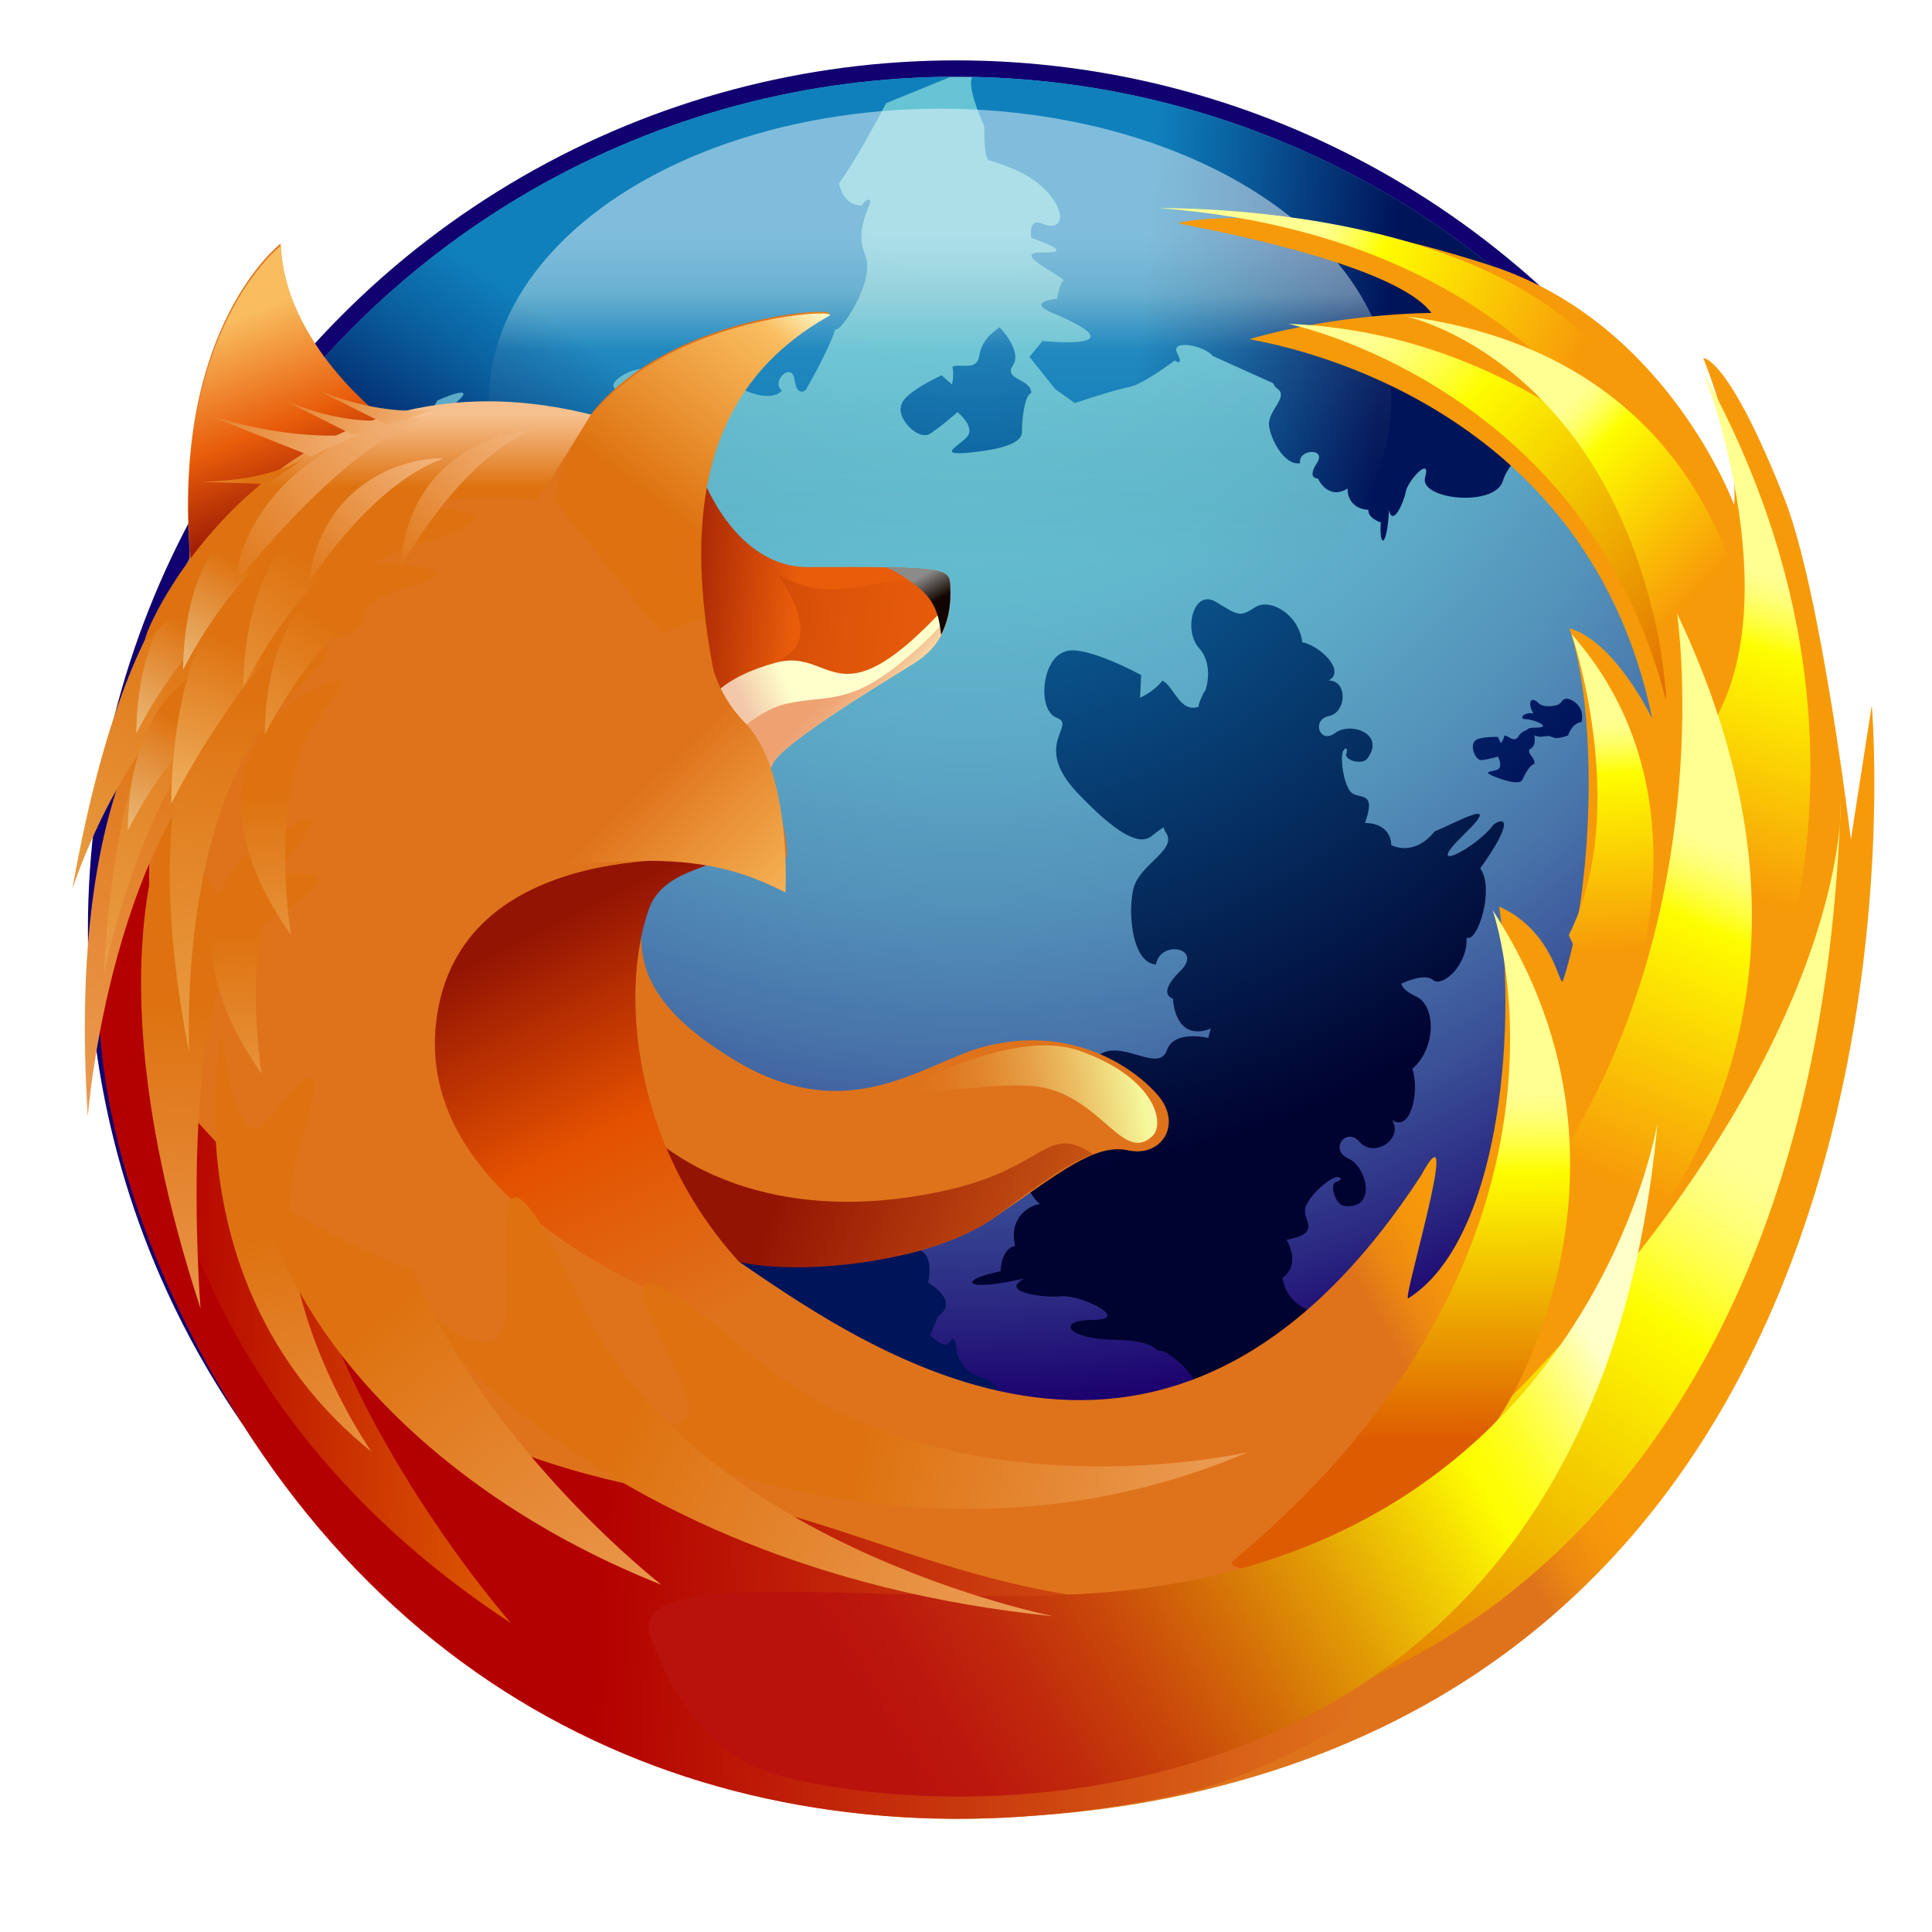 <?xml version="1.0" encoding="UTF-8" standalone="no"?>
<svg
   width="256"
   height="256"
   viewBox="0 0 256 256"
   overflow="visible"
   enable-background="new 0 0 132.72 127.219"
   xml:space="preserve"
   version="1.1"
   id="svg630"
   sodipodi:docname="Firefox-2005.svg"
   inkscape:version="1.1.2 (0a00cf5339, 2022-02-04)"
   inkscape:export-filename="firefox.png"
   inkscape:export-xdpi="96"
   inkscape:export-ydpi="96"
   xmlns:inkscape="http://www.inkscape.org/namespaces/inkscape"
   xmlns:sodipodi="http://sodipodi.sourceforge.net/DTD/sodipodi-0.dtd"
   xmlns:xlink="http://www.w3.org/1999/xlink"
   xmlns="http://www.w3.org/2000/svg"
   xmlns:svg="http://www.w3.org/2000/svg"
   xmlns:rdf="http://www.w3.org/1999/02/22-rdf-syntax-ns#"
   xmlns:cc="http://creativecommons.org/ns#"
   xmlns:dc="http://purl.org/dc/elements/1.1/"><defs
   id="defs634" /><sodipodi:namedview
   id="namedview632"
   pagecolor="#ffffff"
   bordercolor="#666666"
   borderopacity="1.0"
   inkscape:pageshadow="2"
   inkscape:pageopacity="0.0"
   inkscape:pagecheckerboard="0"
   showgrid="false"
   inkscape:zoom="2.6365907"
   inkscape:cx="-62.391179"
   inkscape:cy="243.30663"
   inkscape:window-width="3840"
   inkscape:window-height="2050"
   inkscape:window-x="3840"
   inkscape:window-y="0"
   inkscape:window-maximized="1"
   inkscape:current-layer="svg630" />

   <title
   id="title2">Firefox Logo</title>
   <desc
   id="desc4">Firefox logo in SVG, authored by Jon Hicks, made in Adobe Illustrator  (file format cleaned up and slightly modified by Doug Schepers)</desc>

   <g
   id="Firefox"
   transform="matrix(1.939,0,0,1.939,3.081,8)">
      <g
   id="Globe">
         <ellipse
   fill="#110070"
   cx="63.755"
   cy="59.375"
   rx="59.336"
   ry="59.375"
   id="ellipse6" />
         <radialGradient
   id="XMLID_61_"
   cx="64.569"
   cy="7.227"
   r="104.221"
   fx="64.569"
   fy="7.227"
   gradientUnits="userSpaceOnUse">
            <stop
   offset="0"
   style="stop-color:#67C5D5"
   id="stop8" />
            <stop
   offset="0.16"
   style="stop-color:#66C2D3"
   id="stop10" />
            <stop
   offset="0.28"
   style="stop-color:#62B9CE"
   id="stop12" />
            <stop
   offset="0.385"
   style="stop-color:#5CA8C6"
   id="stop14" />
            <stop
   offset="0.483"
   style="stop-color:#5392BA"
   id="stop16" />
            <stop
   offset="0.576"
   style="stop-color:#4874AA"
   id="stop18" />
            <stop
   offset="0.665"
   style="stop-color:#3A5097"
   id="stop20" />
            <stop
   offset="0.749"
   style="stop-color:#2A2781"
   id="stop22" />
            <stop
   offset="0.815"
   style="stop-color:#1B006D"
   id="stop24" />
            <stop
   offset="1"
   style="stop-color:#596AAD"
   id="stop26" />
         </radialGradient>
         <ellipse
   fill="url(#XMLID_61_)"
   cx="63.755"
   cy="59.375"
   rx="58.215"
   ry="58.254"
   id="ellipse29"
   style="fill:url(#XMLID_61_)" />
         <radialGradient
   id="XMLID_62_"
   cx="64.552"
   cy="14.175"
   r="52.232"
   fx="64.552"
   fy="14.175"
   gradientUnits="userSpaceOnUse">
            <stop
   offset="0"
   style="stop-color:#0F80BC"
   id="stop31" />
            <stop
   offset="0.338"
   style="stop-color:#0A5F9E"
   id="stop33" />
            <stop
   offset="1"
   style="stop-color:#00145A"
   id="stop35" />
         </radialGradient>
         <path
   fill="url(#XMLID_62_)"
   d="m 55.405,89.446 c -0.072,-0.316 -0.857,-1.233 -1.458,-1.438 -0.599,-0.205 -1.188,0.884 -1.574,-0.924 -1.266,0.726 -1.812,-0.2 -1.812,-0.2 0,0 -1.365,0.08 -1.629,1.751 -0.65,0.769 -2.316,3.566 -1.431,0.657 0.891,-2.927 -0.94,-0.23 -1.11,1.24 -0.318,0.653 -0.855,0.719 -0.517,-2.218 -1.173,-0.405 -1.772,-3.127 -1.129,-3.179 -0.747,-1.041 -0.16,-2.633 0.462,-2.548 0.622,0.08 1.69,-1.36 1.657,-1.694 -0.033,-0.333 0.482,-0.095 0.45,-2.336 -0.033,-2.247 0.847,-2.803 0.919,-0.924 0.076,1.872 1.194,-0.613 1.079,-1.566 -0.116,-0.949 0.112,-3.094 0.793,-1.826 -0.793,-3.137 -0.167,-3.261 0.309,-1.173 1.193,0.094 1.234,0.73 1.234,0.73 1.321,-0.325 1.954,0.67 2.056,1.228 1.224,-1.445 2.46,0.113 2.46,0.113 0,0 0.853,-0.283 0.445,1.2 -0.41,1.478 1.772,0.678 1.251,-0.384 1.073,-0.543 2.666,1.102 3.168,2.224 0.502,1.127 -0.86,2.723 0.202,3.109 1.068,0.384 0.6,2.242 0.6,2.242 0,0 2.232,1.238 0.683,2.301 l -0.528,1.265 c 0,0 1.01,1.127 1.354,0.456 0.344,-0.672 0.466,0.683 0.466,0.683 -0.129,-0.24 0.248,1.396 1.64,1.74 1.398,0.341 2.283,2.55 0.731,2.578 C 64.63,92.578 64.51,92.536 64.091,93.439 63.674,94.338 61.7,94.37 60.678,93.206 59.591,93.574 57.657,93.1 58.226,92.23 57.288,92.777 56.402,91.308 57.135,90.653 57.868,90 56.723,89.154 56.338,90.09 c -0.381,0.935 -2.404,1.396 -2.263,-0.195 0.042,-0.472 1.12,-0.748 1.134,-0.354 0.197,0.455 0.277,-0.036 0.196,-0.095 z"
   id="path38"
   style="fill:url(#XMLID_62_)" />
         <g
   id="g58">
            <radialGradient
   id="XMLID_63_"
   cx="64.554"
   cy="14.176"
   r="52.229"
   fx="64.554"
   fy="14.176"
   gradientUnits="userSpaceOnUse">
               <stop
   offset="0"
   style="stop-color:#0F80BC"
   id="stop40" />
               <stop
   offset="0.338"
   style="stop-color:#0A5F9E"
   id="stop42" />
               <stop
   offset="1"
   style="stop-color:#00145A"
   id="stop44" />
            </radialGradient>
            <path
   fill="url(#XMLID_63_)"
   d="m 103.541,43.916 c 0.309,0.306 0.917,0.238 1.254,0.144 0.339,-0.097 0.291,-0.337 0.583,-0.431 0.287,-0.097 1.397,0.431 1.107,1.584 -0.673,0.094 -0.917,0.912 -0.917,0.912 0,0 -0.673,0.287 -1.013,0.144 -0.338,-0.144 -0.338,-0.097 -0.821,-0.05 -0.483,0.05 -1.643,-0.622 -0.387,-0.622 1.257,0 -0.143,-0.577 -0.675,-0.577 -0.53,0 -0.097,-0.528 0.532,-0.384 -0.436,-0.72 -0.195,-1.251 0.337,-0.72 z"
   id="path47"
   style="fill:url(#XMLID_63_)" />
            <radialGradient
   id="XMLID_64_"
   cx="64.549"
   cy="14.172"
   r="52.237"
   fx="64.549"
   fy="14.172"
   gradientUnits="userSpaceOnUse">
               <stop
   offset="0"
   style="stop-color:#0F80BC"
   id="stop49" />
               <stop
   offset="0.338"
   style="stop-color:#0A5F9E"
   id="stop51" />
               <stop
   offset="1"
   style="stop-color:#00145A"
   id="stop53" />
            </radialGradient>
            <path
   fill="url(#XMLID_64_)"
   d="m 99.188,46.524 c -0.337,0.334 0.049,1.344 0.483,1.294 0.433,-0.047 1.11,-0.238 1.11,-0.238 0,0 0.337,0.672 0,0.866 -0.337,0.19 -1.319,0.106 -0.047,0.575 1.304,0.479 1.64,0.334 1.737,0.094 0.097,-0.238 0.53,-1.054 0.773,-1.006 0.193,-0.431 -0.676,-0.815 -0.192,-1.105 0.479,-0.288 0.096,-1.343 0.096,-1.343 0,0 -0.677,0.047 -0.966,0.528 -0.29,0.48 -0.674,-0.047 -0.964,-0.047 -0.049,0.287 -0.243,0.527 -0.243,0.527 l -0.193,-0.434 c -10e-4,-10e-4 -1.354,-0.047 -1.594,0.289 z"
   id="path56"
   style="fill:url(#XMLID_64_)" />
         </g>
         <radialGradient
   id="XMLID_65_"
   cx="65.405"
   cy="19.12"
   r="57.383"
   fx="65.405"
   fy="19.12"
   gradientUnits="userSpaceOnUse">
            <stop
   offset="0"
   style="stop-color:#0F80BC"
   id="stop60" />
            <stop
   offset="0.264"
   style="stop-color:#0B629B"
   id="stop62" />
            <stop
   offset="0.844"
   style="stop-color:#031747"
   id="stop64" />
            <stop
   offset="1"
   style="stop-color:#00022F"
   id="stop66" />
         </radialGradient>
         <path
   fill="url(#XMLID_65_)"
   d="m 90.165,47.314 c -0.042,-0.123 0.384,-0.62 0.27,0.024 -0.262,0.458 1.058,0.87 1.428,0.36 1.241,-1.7 -1.17,-2.522 -2.216,-1.732 -1.056,0.797 -1.638,-0.912 -0.425,-1.155 1.209,-0.245 1.311,-2.43 -0.021,-2.438 1.176,-0.58 -0.453,-2.318 -1.799,-2.615 -0.217,-1.87 -2.189,-3.059 -3.226,-2.38 -1.047,0.681 -1.137,0.561 -2.671,-0.37 -1.528,-0.927 -2.264,1.928 -1.14,3.175 1.131,1.256 0.311,3.281 0.358,2.935 0,0 -0.426,0.766 -0.398,1.053 -1.294,0.439 -1.672,-1.383 -2.475,-1.786 -0.585,0.763 -1.53,1.17 -1.53,1.17 l 0.071,-1.553 c 0,0 -4.017,-2.188 -5.251,-1.575 -1.521,0.47 -1.881,3.991 -0.5,4.506 1.383,0.521 -1.735,1.818 1.393,5.116 3.213,3.386 4.455,3.483 5.111,2.932 0.162,-0.139 0.442,-0.347 0.784,-0.578 0.031,0.13 0.083,0.255 0.163,0.373 0.804,1.209 -1.869,2.162 -2.242,3.894 -0.379,1.751 -0.03,5.007 1.556,5.118 0.302,-1.735 3.27,-1.122 1.655,0.45 -1.644,1.603 -0.491,1.886 -0.491,1.886 0,0 0.078,3.003 2.592,2.043 -0.073,0.172 -0.132,0.392 -0.167,0.632 -0.703,-0.142 -2.421,-0.357 -2.841,0.841 -0.53,1.512 -2.774,-0.512 -4.344,0.167 -1.563,0.674 -3.844,2.887 -3.076,4.443 1.476,-0.7 2.606,2.456 0.544,1.808 -2.069,-0.65 -1.667,0.583 -1.667,0.583 0,0 -2.154,1.699 -0.137,3.508 -0.775,0.118 -2.152,0.981 -1.688,2.874 0,0 -0.885,0.032 -1.004,1.726 -2.887,0.582 -2.711,1.478 1.633,0.496 -1.753,0.91 1.226,1.338 2.546,1.217 1.322,-0.12 4.792,1.591 2.185,1.608 -2.612,0.016 -1.834,1.294 1.294,1.355 3.123,0.064 2.795,0.788 3.259,0.756 0.464,-0.032 2.484,1.561 2.374,2.444 -0.113,0.884 2.116,1.801 3.566,0.788 0.074,0.919 3.886,0.202 4.45,-1.455 4.128,0.631 4.033,-0.139 3.114,-0.629 -2.067,-0.316 -5.86,-3.063 -1.746,-1.65 4.093,1.411 0.15,-1.11 -0.929,-2.079 -2.35,-0.457 -2.47,-2.416 -2.47,-2.416 0,0 1.298,-0.739 0.274,-2.586 2.539,-0.471 1.006,-1.364 1.291,-2.215 0.285,-0.854 1.574,-1.942 2.016,-2.03 0.084,-0.115 0.775,0.023 0.134,0.283 -0.554,0.006 -0.161,1.566 0.502,1.646 2.242,0.273 1.586,-2.654 0.269,-3.243 -1.32,-0.594 -0.135,-2.204 0.792,-1.12 0.927,1.082 2.993,-0.133 2.218,-1.504 1.232,0.854 1.896,-1.909 1.372,-3.495 1.648,-1.429 1.595,-4.278 0.32,-4.915 -0.627,-0.313 -0.93,-0.516 -1.082,-0.905 0.757,-0.358 1.761,-0.622 2.155,-0.269 0.641,0.579 2.425,-1.018 2.312,-2.885 0.751,0.412 1.947,-3.395 0.931,-4.727 2.326,-3.252 1.699,-3.547 0.921,-3.002 -1.17,1.622 -5.013,3.563 -2.034,0.688 2.892,-2.791 -0.769,-0.675 -1.994,-0.222 -1.441,1.805 -2.97,0.938 -2.97,0.938 0,0 0.065,-1.479 -1.796,-1.509 0.86,-2.373 -0.526,-1.516 -1.011,-2.164 -0.486,-0.647 -0.661,-2.229 -0.512,-2.634 z"
   id="path69"
   style="fill:url(#XMLID_65_)" />
         <radialGradient
   id="XMLID_66_"
   cx="64.551"
   cy="14.173"
   r="52.233"
   fx="64.551"
   fy="14.173"
   gradientUnits="userSpaceOnUse">
            <stop
   offset="0"
   style="stop-color:#0F80BC"
   id="stop71" />
            <stop
   offset="0.338"
   style="stop-color:#0A5F9E"
   id="stop73" />
            <stop
   offset="1"
   style="stop-color:#00145A"
   id="stop75" />
         </radialGradient>
         <path
   fill="url(#XMLID_66_)"
   d="m 60.007,23.541 c -0.361,0.941 1.178,2.47 1.951,1.978 0.775,-0.495 1.885,-1.482 1.885,-1.482 0,0 1.177,0.945 0.701,1.619 -0.479,0.672 -2.386,1.428 0.374,1.122 2.831,-0.313 3.347,-0.897 3.333,-1.437 -0.015,-0.538 0.141,-2.469 0.631,-2.603 0.015,-0.99 -1.925,-0.898 -1.253,-1.889 0.672,-0.986 -0.905,-2.606 -0.905,-2.606 0,0 -1.228,0.719 -1.382,1.888 -0.155,1.167 -1.304,0.538 -1.848,0.806 0.141,0.584 -0.026,1.212 -0.026,1.212 L 62.757,21.52 c 0.001,-0.001 -2.571,1.168 -2.75,2.021 z"
   id="path78"
   style="fill:url(#XMLID_66_)" />
         <radialGradient
   id="XMLID_67_"
   cx="64.552"
   cy="14.165"
   r="52.242"
   fx="64.552"
   fy="14.165"
   gradientUnits="userSpaceOnUse">
            <stop
   offset="0"
   style="stop-color:#0F80BC"
   id="stop80" />
            <stop
   offset="0.338"
   style="stop-color:#0A5F9E"
   id="stop82" />
            <stop
   offset="1"
   style="stop-color:#00145A"
   id="stop84" />
         </radialGradient>
         <path
   fill="url(#XMLID_67_)"
   d="m 64.61,72.966 c -0.337,0.334 0.05,1.343 0.483,1.296 0.434,-0.049 1.11,-0.24 1.11,-0.24 0,0 0.337,0.672 0,0.865 -0.339,0.19 -1.319,0.108 -0.049,0.575 1.303,0.48 1.642,0.336 1.739,0.096 0.095,-0.24 0.529,-1.056 0.771,-1.009 0.195,-0.431 -0.676,-0.814 -0.193,-1.102 0.483,-0.291 0.099,-1.346 0.099,-1.346 0,0 -0.676,0.048 -0.966,0.529 -0.29,0.479 -0.676,-0.049 -0.966,-0.049 -0.049,0.288 -0.24,0.528 -0.24,0.528 l -0.193,-0.431 c -0.001,0 -1.354,-0.048 -1.595,0.288 z"
   id="path87"
   style="fill:url(#XMLID_67_)" />
         <g
   id="g113">
            <defs
   id="defs90">
               <ellipse
   id="XMLID_8_"
   cx="63.755"
   cy="59.375"
   rx="58.215"
   ry="58.254" />
            </defs>
            <clipPath
   id="XMLID_68_">
            <use
   xlink:href="#XMLID_8_"
   id="use92"
   x="0"
   y="0"
   width="100%"
   height="100%" />
            </clipPath>
            <linearGradient
   id="XMLID_69_"
   gradientUnits="userSpaceOnUse"
   x1="76.372"
   y1="16.592"
   x2="93.232"
   y2="18.029">
               <stop
   offset="0"
   style="stop-color:#0F80BC"
   id="stop95" />
               <stop
   offset="0.338"
   style="stop-color:#0A5F9E"
   id="stop97" />
               <stop
   offset="1"
   style="stop-color:#00145A"
   id="stop99" />
            </linearGradient>
            <path
   clip-path="url(#XMLID_68_)"
   fill="url(#XMLID_69_)"
   d="m 65.061,1.002 c -0.912,0.203 0.613,3.503 0.613,3.503 0,0 -0.055,2.216 0.321,2.329 0.374,0.113 2.852,0.733 4.147,2.345 1.301,1.614 0.625,2.463 -0.458,1.997 -1.084,-0.465 -0.797,0.959 -0.797,0.959 0,0 3.27,1.063 0.8,0.995 -2.475,-0.066 1.666,1.741 1.393,1.93 -0.273,0.191 -0.429,1.231 -0.429,1.231 0,0 -2.183,0.182 -0.333,0.959 6.26,2.637 -0.669,1.925 -0.669,1.925 l -0.884,1.087 1.749,2.194 1.345,0.962 c 0,0 2.833,-0.945 3.716,-1.093 0.884,-0.146 3.114,-1.815 3.114,-1.815 0,0 0.669,0.478 0.169,-0.497 -0.501,-0.976 1.841,-0.54 2.425,0.186 l 4.134,1.867 c 0.054,0.144 0.146,0.274 0.292,0.375 0.806,0.565 -0.729,1.535 -0.573,2.562 0.156,1.016 1.093,2.704 2.121,2.526 -0.18,-0.969 1.851,-1.086 1.144,-0.006 -0.706,1.077 0.077,1.056 0.077,1.056 0,0 0.653,1.521 2.034,0.676 -0.056,0.464 0.227,1.397 1.413,1.459 0,0 -0.126,0.506 0.848,0.865 -0.132,1.737 0.424,1.792 0.561,-0.846 0.245,1.157 0.992,-0.471 1.141,-1.25 0.15,-0.784 1.756,-2.505 1.322,-0.984 -0.431,1.508 4.735,2.06 5.308,0.259 0.578,-1.815 2.637,-2.763 2.699,-3.038 0.062,-0.281 -4.583,-0.712 -4.07,-0.493 0.514,0.219 1.47,-0.948 1.115,-1.986 0.576,0.116 0.83,-2.301 -0.083,-2.927 1.143,-2.405 0.651,-2.48 0.182,-2.001 -0.57,1.205 -2.922,3.023 -1.327,0.783 1.609,-2.263 -0.653,-0.284 -1.438,0.208 -0.689,1.341 -1.899,1.08 -1.899,1.08 0,0 -0.222,-0.911 -1.516,-0.607 0.151,-1.612 -0.653,-0.838 -1.12,-1.154 -0.285,-0.193 -0.558,-0.627 -0.726,-0.999 1.115,0.452 2.612,0.933 2.354,0.104 -0.167,-0.542 2.112,0.643 2.192,0.396 l 2.848,-0.396 2.769,-1.75 C 85.388,0.164 65.061,1.002 65.061,1.002 Z"
   id="path102"
   style="fill:url(#XMLID_69_)" />
            <linearGradient
   id="XMLID_70_"
   gradientUnits="userSpaceOnUse"
   x1="38.492"
   y1="19.147"
   x2="29.174"
   y2="32.832">
               <stop
   offset="0"
   style="stop-color:#0F80BC"
   id="stop104" />
               <stop
   offset="0.338"
   style="stop-color:#0A5F9E"
   id="stop106" />
               <stop
   offset="1"
   style="stop-color:#00145A"
   id="stop108" />
            </linearGradient>
            <path
   clip-path="url(#XMLID_68_)"
   fill="url(#XMLID_70_)"
   d="m 38.752,6.095 c -10.573,4.747 -18.551,14.531 -18.551,14.531 0,0 0.938,2.145 1.265,1.987 0.33,-0.156 -2.361,5.628 -0.386,5.954 1.985,0.325 7.696,-3.578 6.637,-3.22 -1.056,0.356 0.595,-2.112 0.595,-2.112 0,0 2.972,-1.318 1.214,0.202 -1.743,1.511 2.318,0.187 2.255,0.496 -0.064,0.311 0.525,1.147 0.525,1.147 0,0 -1.393,1.494 0.406,0.892 6.172,-2.075 0.812,1.779 0.812,1.779 l 0.106,1.312 2.67,0.464 1.578,-0.15 c 0,0 1.381,-2.436 1.914,-3.098 0.535,-0.663 1.028,-3.284 1.028,-3.284 0,0 0.803,-0.084 -0.213,-0.468 -1.016,-0.385 0.972,-1.583 1.886,-1.434 l 4.303,-1.336 c 0.138,0.068 0.292,0.103 0.47,0.082 0.985,-0.114 0.489,1.603 1.294,2.25 0.796,0.644 2.627,1.264 3.283,0.469 -0.784,-0.594 0.674,-2.011 0.86,-0.751 0.187,1.249 0.767,0.723 0.767,0.723 0,0 1.543,-2.654 2.036,-4.177 0.27,0.377 2.788,-3.309 2.025,-5.067 -0.771,-1.78 0.479,-3.456 0.34,-3.715 -0.143,-0.256 -0.896,0.528 -0.34,0.34 0.561,-0.192 -1.589,0.772 -1.874,-2.061 -0.288,-2.89 -0.707,0.243 -0.985,1.169 0.377,1.508 4.29,-6.093 4.29,-6.093 l 5.044,-2.057 c 0,0.004 -11.481,-0.957 -25.254,5.226 z"
   id="path111"
   style="fill:url(#XMLID_70_)" />
         </g>
         <linearGradient
   id="XMLID_71_"
   gradientUnits="userSpaceOnUse"
   x1="62.652"
   y1="34.546"
   x2="62.652"
   y2="11.895">
            <stop
   offset="0.014"
   style="stop-color:#000000"
   stop-opacity="0"
   id="stop115" />
            <stop
   offset="0.65"
   style="stop-color:#C4E0E3"
   stop-opacity="0.2"
   id="stop117" />
            <stop
   offset="0.822"
   style="stop-color:#C4E0E3"
   id="stop119" />
            <stop
   offset="0.85"
   style="stop-color:#CDE5E8"
   id="stop121" />
            <stop
   offset="0.944"
   style="stop-color:#E8F4F7"
   id="stop123" />
            <stop
   offset="1"
   style="stop-color:#F2FAFC"
   id="stop125" />
         </linearGradient>
         <ellipse
   opacity="0.5"
   fill="url(#XMLID_71_)"
   cx="62.652"
   cy="23.271"
   rx="30.825"
   ry="19.971"
   id="ellipse128"
   style="fill:url(#XMLID_71_)" />
      </g>


      <filter
   id="blurshadow"
   x="-0.029"
   y="-0.033"
   width="1.067"
   height="1.075">
         <feGaussianBlur
   in="SourceAlpha"
   stdDeviation="1.5"
   result="blur"
   id="feGaussianBlur131" />
         <feOffset
   dx="1"
   dy="1"
   in="blur"
   result="shift"
   id="feOffset133" />
         <feMerge
   id="feMerge139">
         <feMergeNode
   in="shift"
   id="feMergeNode135" />
         <feMergeNode
   in="SourceGraphic"
   id="feMergeNode137" />
         </feMerge>
      </filter>
      <g
   id="Fox"
   filter="url(#blurshadow)">
         <g
   id="g155">
            <linearGradient
   id="XMLID_74_"
   gradientUnits="userSpaceOnUse"
   x1="64.478"
   y1="56.301"
   x2="78.466"
   y2="48.085">
               <stop
   offset="0"
   style="stop-color:#DF731B"
   id="stop142" />
               <stop
   offset="0.545"
   style="stop-color:#DF731B"
   id="stop144" />
               <stop
   offset="0.701"
   style="stop-color:#EC8811"
   id="stop146" />
               <stop
   offset="0.859"
   style="stop-color:#F4950B"
   id="stop148" />
               <stop
   offset="1"
   style="stop-color:#F79A09"
   id="stop150" />
            </linearGradient>
            <path
   fill="url(#XMLID_74_)"
   d="m 125.321,43.084 -1.426,9.15 c 0,0 -2.039,-16.94 -4.538,-23.273 -3.83,-9.704 -5.534,-9.626 -5.545,-9.612 2.565,6.519 2.1,10.021 2.1,10.021 0,0 -4.545,-12.387 -16.562,-16.328 -14.232,-4.665 -21.482,-2.979 -21.428,-2.914 0.054,0.066 14.709,2.562 17.308,6.133 0,0 -6.225,0 -12.42,1.785 -0.28,0.08 22.793,2.882 27.51,25.938 0,0 -2.529,-5.277 -5.657,-6.173 2.057,6.258 1.529,18.133 -0.43,24.035 -0.252,0.759 -0.51,-3.281 -4.369,-5.021 1.236,8.857 -0.074,22.905 -6.219,26.775 -0.479,0.301 3.852,-13.868 0.871,-8.39 -17.797,27.287 -38.956,11.04 -47.538,5.249 6.888,1.688 14.205,0.472 18.441,-2.423 4.275,-2.922 6.804,-5.058 9.075,-4.553 2.27,0.507 3.781,-1.771 2.018,-3.792 -1.765,-2.025 -6.051,-4.808 -11.849,-3.291 -4.089,1.071 -9.156,5.595 -16.891,1.014 -6.599,-3.91 -6.554,-7.085 -6.554,-9.108 0,-2.024 1.8,-5.1 5.076,-4.595 2.934,0.453 1.388,-1.27 4.545,0 0.86,0.346 -0.086,-4.129 -1.31,-6.996 2.357,-4.919 10.004,-6.381 10.575,-6.812 1.034,-0.782 0.465,-1.172 0.818,-2.35 0.33,-1.097 0.541,-4.062 -8.017,-3.243 -3.938,0.377 -6.443,-4.726 -7.264,-5.965 0.266,-1.577 0.693,-3.018 1.271,-4.338 0.587,-1.203 1.228,-2.305 1.868,-3.139 0.2,-0.261 0.374,-0.49 0.532,-0.703 1.276,-1.488 2.842,-2.76 4.722,-3.818 0.981,-0.554 -10.969,-0.035 -16.346,6.974 -1.443,0.188 -3.423,-0.228 -5.636,-0.228 -2.774,0 -4.953,0.303 -6.97,0.81 -0.323,0.081 -0.844,0.037 -1.481,-0.115 -1.775,-1.839 -6.797,-6.259 -7.027,-12.254 0,0 -7.302,5.612 -6.209,20.912 -0.096,8.461 -2.594,6.042 -3.879,10.634 -0.598,2.176 0.899,3.815 0.899,3.879 -0.002,0.033 1.796,-1.946 1.796,-1.946 0,0 -11.323,19.617 3.3,44.66 12.604,21.589 33.755,31.13 55.703,29.272 3.839,-0.25 7.706,-0.822 11.564,-1.754 51.133,-12.363 45.573,-74.107 45.573,-74.107 z"
   id="path153"
   style="fill:url(#XMLID_74_)" />
         </g>
         <linearGradient
   id="XMLID_75_"
   gradientUnits="userSpaceOnUse"
   x1="41.839"
   y1="36.962"
   x2="52.697"
   y2="37.892">
            <stop
   offset="0.011"
   style="stop-color:#941403"
   id="stop157" />
            <stop
   offset="0.897"
   style="stop-color:#E85C0A"
   id="stop159" />
         </linearGradient>
         <path
   fill="url(#XMLID_75_)"
   d="m 45.469,27.61 c 0,0 2.21,6.039 7.167,6.019 9.457,-0.038 9.646,0.093 9.707,1.243 0.188,3.5 -1.54,4.647 -2.201,5.145 -0.663,0.497 -9.668,5.718 -9.999,7.211 C 49.812,48.72 39.752,33.03 39.752,33.03 Z"
   id="path162"
   style="fill:url(#XMLID_75_)" />
         <linearGradient
   id="XMLID_76_"
   gradientUnits="userSpaceOnUse"
   x1="24.45"
   y1="33.953"
   x2="63.643"
   y2="38.852">
            <stop
   offset="0.011"
   style="stop-color:#941403"
   id="stop164" />
            <stop
   offset="0.136"
   style="stop-color:#A32104"
   id="stop166" />
            <stop
   offset="0.498"
   style="stop-color:#C84107"
   id="stop168" />
            <stop
   offset="0.789"
   style="stop-color:#DF5509"
   id="stop170" />
            <stop
   offset="0.972"
   style="stop-color:#E85C0A"
   id="stop172" />
         </linearGradient>
         <path
   fill="url(#XMLID_76_)"
   d="m 50.504,34.12 c 0,0 3.072,3.922 0.749,5.491 -2.838,1.916 4.012,2.335 6.494,0.942 2.482,-1.393 4.006,-3.44 4.093,-3.745 0.087,-0.305 0.902,-3.054 -4.279,-2.096 -3.276,0.606 -4.476,0.746 -7.057,-0.592 z"
   id="path175"
   style="fill:url(#XMLID_76_)" />
         <linearGradient
   id="XMLID_77_"
   gradientUnits="userSpaceOnUse"
   x1="48.731"
   y1="44.32"
   x2="51.856"
   y2="42.945">
            <stop
   offset="0"
   style="stop-color:#F2C8A9"
   id="stop177" />
            <stop
   offset="1"
   style="stop-color:#FFFFCC"
   id="stop179" />
         </linearGradient>
         <path
   fill="url(#XMLID_77_)"
   d="m 60.143,40.017 c 0.502,-0.378 1.616,-1.137 2.042,-3.011 -0.311,0.126 -0.34,-0.23 -0.707,-0.076 -6.955,7.255 -7.221,2.203 -11.017,3.22 -3.46,0.947 -4.237,2.246 -4.383,2.347 0.051,0.073 0.104,0.148 0.155,0.221 0.997,0.506 1.953,2.122 2.671,3.564 0.702,0.836 1.173,1.248 1.241,0.945 0.33,-1.493 9.335,-6.714 9.998,-7.21 z"
   id="path182"
   style="fill:url(#XMLID_77_)" />
         <linearGradient
   id="XMLID_78_"
   gradientUnits="userSpaceOnUse"
   x1="38.768"
   y1="82.582"
   x2="91.339"
   y2="84.747">
            <stop
   offset="0"
   style="stop-color:#B30000"
   id="stop184" />
            <stop
   offset="1"
   style="stop-color:#DF731B"
   id="stop186" />
         </linearGradient>
         <path
   fill="url(#XMLID_78_)"
   d="m 8.18,45.782 c -1.42,2.979 -10.532,18.377 4.339,44.005 14.552,25.084 39.737,33.276 65.45,27.71 7.34,-1.588 15.803,-7.331 21.196,-11.545 C 95.7,97.212 97.751,97.54 95.894,98.69 75.18,111.513 58.714,98.864 45.97,97.247 -0.913,91.305 8.345,45.689 8.345,45.689 Z"
   id="path189"
   style="fill:url(#XMLID_78_)" />
         <linearGradient
   id="XMLID_79_"
   gradientUnits="userSpaceOnUse"
   x1="51.278"
   y1="74.424"
   x2="78.689"
   y2="84.212">
            <stop
   offset="0"
   style="stop-color:#941403"
   id="stop191" />
            <stop
   offset="1"
   style="stop-color:#DF731B"
   id="stop193" />
         </linearGradient>
         <path
   fill="url(#XMLID_79_)"
   d="m 47.219,80.933 c 4.419,1.325 14.06,0.183 18.201,-2.897 2.79,-2.074 4.898,-3.638 6.671,-4.292 -3.134,-2.129 -3.184,0.889 -9.774,2.415 -13.728,3.185 -20.393,-3.695 -20.393,-3.695 0.972,5.444 4.372,8.095 5.902,9.036 -0.406,-0.36 -0.619,-0.571 -0.607,-0.567 z"
   id="path196"
   style="fill:url(#XMLID_79_)" />
         <linearGradient
   id="XMLID_80_"
   gradientUnits="userSpaceOnUse"
   x1="6.106"
   y1="87.057"
   x2="32.828"
   y2="87.057"
   gradientTransform="matrix(0.999,0.049,-0.049,0.999,4.715,-1.24)">
            <stop
   offset="0.056"
   style="stop-color:#B30000"
   id="stop198" />
            <stop
   offset="1"
   style="stop-color:#DE5C01"
   id="stop200" />
         </linearGradient>
         <path
   fill="url(#XMLID_80_)"
   d="m 32.332,105.794 c 0,0 -11.428,-12.896 -14.618,-27.338 -4.704,-4.443 -8.042,-8.2 -10.259,-10.917 1.28,10.277 6.52,26.232 24.877,38.255 z"
   id="path203"
   style="fill:url(#XMLID_80_)" />
         <linearGradient
   id="XMLID_81_"
   gradientUnits="userSpaceOnUse"
   x1="209.723"
   y1="-130.659"
   x2="224.261"
   y2="-85.619"
   gradientTransform="matrix(0.993,0.119,-0.119,0.993,-207.268,181.293)">
            <stop
   offset="0.056"
   style="stop-color:#DE7210"
   id="stop205" />
            <stop
   offset="1"
   style="stop-color:#F6C08F"
   id="stop207" />
         </linearGradient>
         <path
   fill="url(#XMLID_81_)"
   d="m 22.799,94.082 c 0,0 -7.887,-11.228 -4.93,-20.762 2.66,-8.571 -0.565,-3.472 -2.441,-1.64 -1.895,1.851 -2.869,-5.464 -2.821,-6.307 0.003,-0.018 0.001,-0.026 -10e-4,-0.027 -0.119,-0.025 -3.754,17.526 10.193,28.736 z"
   id="path210"
   style="fill:url(#XMLID_81_)" />
         <linearGradient
   id="XMLID_82_"
   gradientUnits="userSpaceOnUse"
   x1="12.471"
   y1="61.107"
   x2="12.471"
   y2="111.455"
   gradientTransform="matrix(0.999,0.045,-0.045,0.999,3.232,-0.697)">
            <stop
   offset="0.056"
   style="stop-color:#DE7210"
   id="stop212" />
            <stop
   offset="1"
   style="stop-color:#F6C08F"
   id="stop214" />
         </linearGradient>
         <path
   fill="url(#XMLID_82_)"
   d="m 11.115,84.294 c 0,0 -1.798,-22.788 3.885,-26.009 9.025,-5.115 0.753,-3.919 -1.864,-2.499 -2.645,1.433 -2.4,-8 -2.026,-8.896 0.367,-0.883 -9.315,8.918 0.005,37.404 z"
   id="path217"
   style="fill:url(#XMLID_82_)" />
         <path
   fill="#a40000"
   d="m 50.601,17.239 c 0,0 -7.145,7.257 -7.092,7.282 0.054,0.026 0.205,9.315 0.438,11.948 0.856,1.011 3.524,7.588 1.482,6.128 -2.086,-1.49 -0.582,-1.522 -0.4,-0.765 0.005,0.025 0.005,0.037 0,0.037 -0.138,0.064 -5.185,-10.923 5.572,-24.63 z"
   id="path219" />
         <linearGradient
   id="XMLID_83_"
   gradientUnits="userSpaceOnUse"
   x1="18.348"
   y1="30.846"
   x2="12.886"
   y2="16.85">
            <stop
   offset="0.011"
   style="stop-color:#941403"
   id="stop221" />
            <stop
   offset="0.472"
   style="stop-color:#E85C0A"
   id="stop223" />
            <stop
   offset="1"
   style="stop-color:#F9BD5F"
   id="stop225" />
         </linearGradient>
         <path
   fill="url(#XMLID_83_)"
   d="m 16.613,11.647 c 0,0 -7.594,5.825 -6.143,21.805 5.878,-5.277 14.19,-9.222 14.19,-9.222 -1.395,-0.878 -7.794,-5.997 -8.047,-12.583 z"
   id="path228"
   style="fill:url(#XMLID_83_)" />
         <linearGradient
   id="XMLID_84_"
   gradientUnits="userSpaceOnUse"
   x1="41.704"
   y1="34.058"
   x2="54.792"
   y2="16.853">
            <stop
   offset="0.197"
   style="stop-color:#DE7210"
   id="stop230" />
            <stop
   offset="0.843"
   style="stop-color:#F9BD5F"
   id="stop232" />
            <stop
   offset="1"
   style="stop-color:#FFFCCF"
   id="stop234" />
         </linearGradient>
         <path
   fill="url(#XMLID_84_)"
   d="M 35.328,29.122 46.734,43.307 C 43.443,29.377 45.973,21.019 54.074,16.46 55.273,15.784 37.149,16.703 35.328,29.122 Z"
   id="path237"
   style="fill:url(#XMLID_84_)" />
         <linearGradient
   id="XMLID_85_"
   gradientUnits="userSpaceOnUse"
   x1="34.784"
   y1="57.541"
   x2="48.052"
   y2="84.079">
            <stop
   offset="0.017"
   style="stop-color:#941403"
   id="stop239" />
            <stop
   offset="0.5"
   style="stop-color:#E35100"
   id="stop241" />
            <stop
   offset="1"
   style="stop-color:#DF731B"
   id="stop243" />
         </linearGradient>
         <path
   fill="url(#XMLID_85_)"
   d="M 27.292,64.164 C 29.237,51.908 46.294,53.71 46.294,53.71 c -0.761,0.565 -3.683,0.903 -4.52,3.241 -2.762,7.719 -0.128,24.581 17.078,31.653 1.815,0.748 -34.434,-6.328 -31.56,-24.44 z"
   id="path246"
   style="fill:url(#XMLID_85_)" />
         <linearGradient
   id="XMLID_86_"
   gradientUnits="userSpaceOnUse"
   x1="54.825"
   y1="41.267"
   x2="58.139"
   y2="44.27">
            <stop
   offset="0"
   style="stop-color:#EEA272"
   id="stop248" />
            <stop
   offset="0.186"
   style="stop-color:#EFA777"
   id="stop250" />
            <stop
   offset="0.406"
   style="stop-color:#F2B585"
   id="stop252" />
            <stop
   offset="0.643"
   style="stop-color:#F6CD9C"
   id="stop254" />
            <stop
   offset="0.89"
   style="stop-color:#FCEEBB"
   id="stop256" />
            <stop
   offset="1"
   style="stop-color:#FFFFCC"
   id="stop258" />
         </linearGradient>
         <path
   fill="url(#XMLID_86_)"
   d="m 62.087,37.338 c -0.084,-0.015 -0.158,-0.013 -0.195,0.037 -0.21,0.281 -1.021,1.239 -2.95,2.81 -3.583,2.915 -5.093,2.177 -7.762,2.774 -1.215,0.271 -2.37,1.087 -3.148,1.741 0.315,0.509 0.609,1.057 0.871,1.582 0.702,0.836 1.173,1.248 1.241,0.945 0.331,-1.493 9.336,-6.714 9.999,-7.211 0.47,-0.353 1.468,-1.054 1.944,-2.678 z"
   id="path261"
   style="fill:url(#XMLID_86_)" />
         <linearGradient
   id="XMLID_87_"
   gradientUnits="userSpaceOnUse"
   x1="35.5"
   y1="48.361"
   x2="50.721"
   y2="63.893">
            <stop
   offset="0.197"
   style="stop-color:#DF731B"
   id="stop263" />
            <stop
   offset="0.843"
   style="stop-color:#F9BD5F"
   id="stop265" />
            <stop
   offset="1"
   style="stop-color:#FFFCCF"
   id="stop267" />
         </linearGradient>
         <path
   fill="url(#XMLID_87_)"
   d="M 51.09,55.865 C 51.19,53.275 51.009,46.984 48.316,44.254 46.259,42.169 45.776,39.78 45.5,37.053 23.137,45.406 19.944,56.325 22.18,55.97 40.066,53.135 45.094,52.788 51.09,55.865 Z"
   id="path270"
   style="fill:url(#XMLID_87_)" />
         <linearGradient
   id="XMLID_88_"
   gradientUnits="userSpaceOnUse"
   x1="847.471"
   y1="-1065.021"
   x2="847.471"
   y2="-1007.958"
   gradientTransform="matrix(0.967,0.254,-0.254,0.967,-1076.666,855.232)">
            <stop
   offset="0.056"
   style="stop-color:#DE7210"
   id="stop272" />
            <stop
   offset="1"
   style="stop-color:#F6C08F"
   id="stop274" />
         </linearGradient>
         <path
   fill="url(#XMLID_88_)"
   d="m 3.411,71.171 c 0,0 1.554,-20.192 11.661,-27.582 7.935,-5.805 1.773,-3.696 -1.291,-3.456 -3.231,0.256 -4.954,2.221 -4.331,1.498 0.027,-0.03 0.036,-0.047 0.031,-0.055 -0.106,-0.125 -7.584,6.15 -6.07,29.595 z"
   id="path277"
   style="fill:url(#XMLID_88_)" />
         <linearGradient
   id="XMLID_89_"
   gradientUnits="userSpaceOnUse"
   x1="15.856"
   y1="36.413"
   x2="-3.437"
   y2="67.833"
   gradientTransform="matrix(0.99,-0.08,0.095,1.173,-3.82,-4.947)">
            <stop
   offset="0.056"
   style="stop-color:#DE7210"
   id="stop279" />
            <stop
   offset="1"
   style="stop-color:#F2C06E"
   id="stop281" />
         </linearGradient>
         <path
   fill="url(#XMLID_89_)"
   d="m 2.347,55.658 c 0,0 5.416,-17.192 16.362,-17.047 7.259,0.097 1.501,-6.134 -0.695,-7.081 -2.291,-0.981 -2.839,-0.943 -3.374,-0.469 -0.802,0.71 -8.004,0.436 -12.293,24.597 z"
   id="path284"
   style="fill:url(#XMLID_89_)" />
         <linearGradient
   id="XMLID_90_"
   gradientUnits="userSpaceOnUse"
   x1="80.929"
   y1="67.845"
   x2="60.433"
   y2="71.76">
            <stop
   offset="0.005"
   style="stop-color:#FFFAEE"
   id="stop286" />
            <stop
   offset="0.276"
   style="stop-color:#F5F89B"
   id="stop288" />
            <stop
   offset="0.31"
   style="stop-color:#F3ED91"
   id="stop290" />
            <stop
   offset="0.467"
   style="stop-color:#ECC267"
   id="stop292" />
            <stop
   offset="0.618"
   style="stop-color:#E6A046"
   id="stop294" />
            <stop
   offset="0.761"
   style="stop-color:#E2872E"
   id="stop296" />
            <stop
   offset="0.892"
   style="stop-color:#E07820"
   id="stop298" />
            <stop
   offset="1"
   style="stop-color:#DF731B"
   id="stop300" />
         </linearGradient>
         <path
   fill="url(#XMLID_90_)"
   d="m 76.185,72.486 c 0.823,-0.807 0.249,-3.903 -4.924,-5.78 -4.694,-1.705 -12.021,2.63 -14.195,3.486 0,0 8.299,-1.555 11.411,-1.037 4.218,0.702 5.7,5.301 7.708,3.331 z"
   id="path303"
   style="fill:url(#XMLID_90_)" />
         <linearGradient
   id="XMLID_91_"
   gradientUnits="userSpaceOnUse"
   x1="-411.273"
   y1="427.628"
   x2="-411.273"
   y2="475.319"
   gradientTransform="matrix(0.992,0.126,-0.126,0.992,477.062,-332.391)">
            <stop
   offset="0.056"
   style="stop-color:#DE7210"
   id="stop305" />
            <stop
   offset="1"
   style="stop-color:#F2C06E"
   id="stop307" />
         </linearGradient>
         <path
   fill="url(#XMLID_91_)"
   d="m 10.342,66.822 c 0,0 -0.899,-16.902 6.676,-24.121 5.947,-5.67 1.069,-3.255 -1.444,-2.724 -2.65,0.562 -3.865,2.377 -3.426,1.71 0.019,-0.028 0.023,-0.043 0.019,-0.049 -0.103,-0.091 -5.619,5.919 -1.825,25.184 z"
   id="path310"
   style="fill:url(#XMLID_91_)" />
         <linearGradient
   id="XMLID_92_"
   gradientUnits="userSpaceOnUse"
   x1="-414.436"
   y1="422.684"
   x2="-414.436"
   y2="470.37"
   gradientTransform="matrix(0.932,0.362,-0.362,0.932,554.92,-207.713)">
            <stop
   offset="0.056"
   style="stop-color:#DE7210"
   id="stop312" />
            <stop
   offset="1"
   style="stop-color:#F2C06E"
   id="stop314" />
         </linearGradient>
         <path
   fill="url(#XMLID_92_)"
   d="m 4.508,61.453 c 0,0 3.201,-16.621 12.293,-21.801 7.138,-4.069 1.823,-2.901 -0.745,-2.991 -2.708,-0.093 -4.324,1.375 -3.738,0.834 0.025,-0.022 0.033,-0.037 0.03,-0.042 -0.076,-0.115 -6.878,4.389 -7.84,24 z"
   id="path317"
   style="fill:url(#XMLID_92_)" />
         <linearGradient
   id="XMLID_93_"
   gradientUnits="userSpaceOnUse"
   x1="13.848"
   y1="55.797"
   x2="0.569"
   y2="75.716"
   gradientTransform="matrix(0.81,-0.586,0.586,0.81,-28.537,20.331)">
            <stop
   offset="0.056"
   style="stop-color:#DE7210"
   id="stop319" />
            <stop
   offset="1"
   style="stop-color:#F2C072"
   id="stop321" />
         </linearGradient>
         <path
   fill="url(#XMLID_93_)"
   d="m 15.303,68.275 c 0,0 -1.75,-10.074 2.021,-15.033 3.01,-3.957 0.367,-2.021 -1.03,-1.451 -1.458,0.596 -2.011,1.771 -1.812,1.34 0.193,-0.421 -6.488,4.756 0.821,15.144 z"
   id="path324"
   style="fill:url(#XMLID_93_)" />
         <linearGradient
   id="XMLID_94_"
   gradientUnits="userSpaceOnUse"
   x1="21.035"
   y1="49.271"
   x2="7.756"
   y2="69.189"
   gradientTransform="matrix(0.81,-0.586,0.586,0.81,-28.537,20.331)">
            <stop
   offset="0.056"
   style="stop-color:#DE7210"
   id="stop326" />
            <stop
   offset="1"
   style="stop-color:#F2C072"
   id="stop328" />
         </linearGradient>
         <path
   fill="url(#XMLID_94_)"
   d="m 17.303,58.775 c 0,0 -1.75,-10.074 2.021,-15.033 3.01,-3.957 0.367,-2.021 -1.03,-1.451 -1.458,0.596 -2.011,1.771 -1.812,1.34 0.193,-0.421 -6.488,4.756 0.821,15.144 z"
   id="path331"
   style="fill:url(#XMLID_94_)" />
         <linearGradient
   id="XMLID_95_"
   gradientUnits="userSpaceOnUse"
   x1="12.313"
   y1="37.865"
   x2="6.504"
   y2="48.709">
            <stop
   offset="0.056"
   style="stop-color:#DE7210"
   id="stop333" />
            <stop
   offset="1"
   style="stop-color:#EED8A5"
   id="stop335" />
         </linearGradient>
         <path
   fill="url(#XMLID_95_)"
   d="m 6.725,45.003 c 0,0 4.087,-8.375 9.52,-10.024 4.336,-1.315 1.35,-1.296 0.014,-1.622 -1.396,-0.338 -2.431,0.234 -2.054,0.022 0.368,-0.207 -7.33,0.049 -7.48,11.624 z"
   id="path338"
   style="fill:url(#XMLID_95_)" />
         <linearGradient
   id="XMLID_96_"
   gradientUnits="userSpaceOnUse"
   x1="11.73"
   y1="44.492"
   x2="5.921"
   y2="55.335">
            <stop
   offset="0.056"
   style="stop-color:#DE7210"
   id="stop340" />
            <stop
   offset="1"
   style="stop-color:#EED8A5"
   id="stop342" />
         </linearGradient>
         <path
   fill="url(#XMLID_96_)"
   d="m 6.142,51.631 c 0,0 4.087,-8.375 9.52,-10.024 4.336,-1.315 1.35,-1.296 0.014,-1.622 -1.396,-0.338 -2.431,0.234 -2.054,0.022 0.367,-0.208 -7.331,0.049 -7.48,11.624 z"
   id="path345"
   style="fill:url(#XMLID_96_)" />
         <linearGradient
   id="XMLID_97_"
   gradientUnits="userSpaceOnUse"
   x1="18.313"
   y1="39.891"
   x2="12.698"
   y2="53.833">
            <stop
   offset="0.056"
   style="stop-color:#DE7210"
   id="stop347" />
            <stop
   offset="1"
   style="stop-color:#F2C072"
   id="stop349" />
         </linearGradient>
         <path
   fill="url(#XMLID_97_)"
   d="m 9.109,49.803 c 0,0 7.209,-14.774 16.794,-17.684 7.65,-2.32 2.382,-2.287 0.024,-2.86 -2.462,-0.597 -4.288,0.414 -3.624,0.039 0.65,-0.367 -12.93,0.085 -13.194,20.505 z"
   id="path352"
   style="fill:url(#XMLID_97_)" />
         <linearGradient
   id="XMLID_98_"
   gradientUnits="userSpaceOnUse"
   x1="20.447"
   y1="33.105"
   x2="7.168"
   y2="53.023">
            <stop
   offset="0.056"
   style="stop-color:#DE7210"
   id="stop354" />
            <stop
   offset="1"
   style="stop-color:#F2C072"
   id="stop356" />
         </linearGradient>
         <path
   fill="url(#XMLID_98_)"
   d="m 14.037,41.846 c 0,0 4.484,-9.189 10.445,-10.999 4.758,-1.443 1.481,-1.422 0.015,-1.779 -1.532,-0.371 -2.667,0.257 -2.254,0.024 0.404,-0.228 -8.042,0.053 -8.206,12.754 z"
   id="path359"
   style="fill:url(#XMLID_98_)" />
         <linearGradient
   id="XMLID_99_"
   gradientUnits="userSpaceOnUse"
   x1="21.341"
   y1="37.126"
   x2="9.238"
   y2="55.279">
            <stop
   offset="0.056"
   style="stop-color:#DE7210"
   id="stop361" />
            <stop
   offset="1"
   style="stop-color:#F2C072"
   id="stop363" />
         </linearGradient>
         <path
   fill="url(#XMLID_99_)"
   d="m 15.499,45.092 c 0,0 4.087,-8.375 9.52,-10.024 4.336,-1.315 1.35,-1.296 0.014,-1.622 -1.396,-0.338 -2.431,0.234 -2.054,0.022 0.367,-0.208 -7.331,0.049 -7.48,11.624 z"
   id="path366"
   style="fill:url(#XMLID_99_)" />
         <linearGradient
   id="XMLID_100_"
   gradientUnits="userSpaceOnUse"
   x1="60.286"
   y1="34.297"
   x2="61.245"
   y2="36.006">
            <stop
   offset="0"
   style="stop-color:#8B8B89"
   id="stop368" />
            <stop
   offset="1"
   style="stop-color:#120500"
   id="stop370" />
         </linearGradient>
         <path
   fill="url(#XMLID_100_)"
   d="m 62.344,34.872 c -0.047,-0.873 -0.176,-1.158 -4.356,-1.229 0.479,0.217 1.305,0.652 2.214,1.398 1.201,0.984 1.396,2.081 1.52,3.217 0.407,-0.774 0.705,-1.841 0.622,-3.386 z"
   id="path373"
   style="fill:url(#XMLID_100_)" />
         <linearGradient
   id="XMLID_101_"
   gradientUnits="userSpaceOnUse"
   x1="22.56"
   y1="28.492"
   x2="22.56"
   y2="23.245">
            <stop
   offset="0.056"
   style="stop-color:#DE7210"
   id="stop375" />
            <stop
   offset="1"
   style="stop-color:#F6C08F"
   id="stop377" />
         </linearGradient>
         <path
   fill="url(#XMLID_101_)"
   d="m 37.802,23.206 -3.625,5.833 c 0,0 -14.496,-2.273 -26.785,9.616 -1.016,0.982 8.038,-21.023 30.41,-15.449 z"
   id="path380"
   style="fill:url(#XMLID_101_)" />
         <linearGradient
   id="XMLID_102_"
   gradientUnits="userSpaceOnUse"
   x1="23.012"
   y1="34.751"
   x2="33.993"
   y2="21.918"
   gradientTransform="matrix(0.999,0.04,-0.04,0.999,0.996,-1.332)">
            <stop
   offset="0.056"
   style="stop-color:#DE7210"
   id="stop382" />
            <stop
   offset="1"
   style="stop-color:#F6C08F"
   id="stop384" />
         </linearGradient>
         <path
   fill="url(#XMLID_102_)"
   d="m 24.784,33.646 c 0,0 3.863,-7.172 8.872,-9.339 -2.589,0.082 -8.403,2.106 -8.872,9.339 z"
   id="path387"
   style="fill:url(#XMLID_102_)" />
         <linearGradient
   id="XMLID_103_"
   gradientUnits="userSpaceOnUse"
   x1="15.509"
   y1="33.508"
   x2="9.7"
   y2="44.352">
            <stop
   offset="0.056"
   style="stop-color:#DE7210"
   id="stop389" />
            <stop
   offset="1"
   style="stop-color:#EED8A5"
   id="stop391" />
         </linearGradient>
         <path
   fill="url(#XMLID_103_)"
   d="m 9.92,40.646 c 0,0 4.087,-8.375 9.52,-10.024 4.336,-1.315 1.35,-1.296 0.014,-1.622 -1.396,-0.338 -2.431,0.234 -2.054,0.022 0.368,-0.207 -7.331,0.049 -7.48,11.624 z"
   id="path394"
   style="fill:url(#XMLID_103_)" />
         <linearGradient
   id="XMLID_104_"
   gradientUnits="userSpaceOnUse"
   x1="16.34"
   y1="35.805"
   x2="27.067"
   y2="23.268"
   gradientTransform="matrix(0.995,0.104,-0.104,0.995,3.786,-2.057)">
            <stop
   offset="0.056"
   style="stop-color:#DE7210"
   id="stop396" />
            <stop
   offset="1"
   style="stop-color:#F6C08F"
   id="stop398" />
         </linearGradient>
         <path
   fill="url(#XMLID_104_)"
   d="m 18.482,34.745 c 0,0 4.217,-6.751 9.235,-8.548 -2.527,-0.083 -8.323,1.526 -9.235,8.548 z"
   id="path401"
   style="fill:url(#XMLID_104_)" />
         <linearGradient
   id="XMLID_105_"
   gradientUnits="userSpaceOnUse"
   x1="13.372"
   y1="22.876"
   x2="26.26"
   y2="24.641"
   gradientTransform="matrix(0.996,0.09,-0.09,0.996,2.346,-2.346)">
            <stop
   offset="0.056"
   style="stop-color:#DE7210"
   id="stop403" />
            <stop
   offset="1"
   style="stop-color:#F6C08F"
   id="stop405" />
         </linearGradient>
         <path
   fill="url(#XMLID_105_)"
   d="m 25.712,23.214 c 0,0 -3.18,1.389 -8.787,-0.942 l 4.999,2.513 z"
   id="path408"
   style="fill:url(#XMLID_105_)" />
         <linearGradient
   id="XMLID_106_"
   gradientUnits="userSpaceOnUse"
   x1="6.983"
   y1="23.109"
   x2="25.178"
   y2="25.601">
            <stop
   offset="0.056"
   style="stop-color:#DE7210"
   id="stop410" />
            <stop
   offset="1"
   style="stop-color:#F6C08F"
   id="stop412" />
         </linearGradient>
         <path
   fill="url(#XMLID_106_)"
   d="m 24.175,24.105 c 0,0 -4.238,1.642 -12.394,-0.802 l 6.977,2.776 c 0.863,-0.798 5.417,-1.974 5.417,-1.974 z"
   id="path415"
   style="fill:url(#XMLID_106_)" />
         <linearGradient
   id="XMLID_107_"
   gradientUnits="userSpaceOnUse"
   x1="15.881"
   y1="22.228"
   x2="27.724"
   y2="23.85"
   gradientTransform="matrix(0.996,0.09,-0.09,0.996,2.346,-2.346)">
            <stop
   offset="0.056"
   style="stop-color:#DE7210"
   id="stop417" />
            <stop
   offset="1"
   style="stop-color:#F6C08F"
   id="stop419" />
         </linearGradient>
         <path
   fill="url(#XMLID_107_)"
   d="m 27.268,22.759 c 0,0 -2.813,0.856 -8.009,-1.154 l 4.999,2.513 c 0.528,-0.467 3.01,-1.359 3.01,-1.359 z"
   id="path422"
   style="fill:url(#XMLID_107_)" />
         <linearGradient
   id="XMLID_108_"
   gradientUnits="userSpaceOnUse"
   x1="15.201"
   y1="26.94"
   x2="4.522"
   y2="25.844">
            <stop
   offset="0.056"
   style="stop-color:#DE7210"
   id="stop424" />
            <stop
   offset="1"
   style="stop-color:#F6C08F"
   id="stop426" />
         </linearGradient>
         <path
   fill="url(#XMLID_108_)"
   d="m 18.496,25.993 c 0,0 -2.09,1.735 -7.443,1.806 l 4.63,0.151 z"
   id="path429"
   style="fill:url(#XMLID_108_)" />
         <linearGradient
   id="XMLID_109_"
   gradientUnits="userSpaceOnUse"
   x1="10.945"
   y1="37.1"
   x2="25.719"
   y2="19.835"
   gradientTransform="matrix(0.995,0.104,-0.104,0.995,3.786,-2.057)">
            <stop
   offset="0.056"
   style="stop-color:#DE7210"
   id="stop431" />
            <stop
   offset="1"
   style="stop-color:#F6C08F"
   id="stop433" />
         </linearGradient>
         <path
   fill="url(#XMLID_109_)"
   d="m 13.411,34.871 c 0,0 7.153,-9.318 13.044,-11.428 -2.968,-0.097 -11.975,3.186 -13.044,11.428 z"
   id="path436"
   style="fill:url(#XMLID_109_)" />
      </g>
      <g
   id="Fire">
         <linearGradient
   id="XMLID_110_"
   gradientUnits="userSpaceOnUse"
   x1="88.331"
   y1="117.368"
   x2="117.265"
   y2="72.741">
            <stop
   offset="0"
   style="stop-color:#DE5C01"
   id="stop439" />
            <stop
   offset="0.736"
   style="stop-color:#FEFD00"
   id="stop441" />
            <stop
   offset="0.778"
   style="stop-color:#FEFE26"
   id="stop443" />
            <stop
   offset="0.837"
   style="stop-color:#FFFE54"
   id="stop445" />
            <stop
   offset="0.889"
   style="stop-color:#FFFF76"
   id="stop447" />
            <stop
   offset="0.932"
   style="stop-color:#FFFF8B"
   id="stop449" />
            <stop
   offset="0.961"
   style="stop-color:#FFFF92"
   id="stop451" />
         </linearGradient>
         <path
   fill="url(#XMLID_110_)"
   d="m 124.199,50.76 c 0,0 0.771,17.288 -23.244,41.304 -2.669,2.668 -17.16,16.244 -16.65,20.317 0.179,1.439 38.021,-5.805 39.894,-61.621 z"
   id="path454"
   style="fill:url(#XMLID_110_)" />
         <linearGradient
   id="XMLID_111_"
   gradientUnits="userSpaceOnUse"
   x1="105.157"
   y1="22.738"
   x2="86.211"
   y2="14.417">
            <stop
   offset="0"
   style="stop-color:#F79A09"
   id="stop456" />
            <stop
   offset="0.736"
   style="stop-color:#FEFD00"
   id="stop458" />
            <stop
   offset="0.778"
   style="stop-color:#FEFE26"
   id="stop460" />
            <stop
   offset="0.837"
   style="stop-color:#FFFE54"
   id="stop462" />
            <stop
   offset="0.889"
   style="stop-color:#FFFF76"
   id="stop464" />
            <stop
   offset="0.932"
   style="stop-color:#FFFF8B"
   id="stop466" />
            <stop
   offset="0.961"
   style="stop-color:#FFFF92"
   id="stop468" />
         </linearGradient>
         <path
   fill="url(#XMLID_111_)"
   d="m 77.64,10.096 c 28.926,2.222 34.528,23.021 34.53,21.748 0.073,-20.22 -27.444,-21.755 -34.53,-21.748 z"
   id="path471"
   style="fill:url(#XMLID_111_)" />
         <linearGradient
   id="XMLID_112_"
   gradientUnits="userSpaceOnUse"
   x1="117.882"
   y1="41.729"
   x2="91.359"
   y2="17.106">
            <stop
   offset="0"
   style="stop-color:#DE5C01"
   id="stop473" />
            <stop
   offset="0.736"
   style="stop-color:#FEFD00"
   id="stop475" />
            <stop
   offset="0.778"
   style="stop-color:#FEFE26"
   id="stop477" />
            <stop
   offset="0.837"
   style="stop-color:#FFFE54"
   id="stop479" />
            <stop
   offset="0.889"
   style="stop-color:#FFFF76"
   id="stop481" />
            <stop
   offset="0.932"
   style="stop-color:#FFFF8B"
   id="stop483" />
            <stop
   offset="0.961"
   style="stop-color:#FFFF92"
   id="stop485" />
         </linearGradient>
         <path
   fill="url(#XMLID_112_)"
   d="m 86.449,18.003 c 0,0 20.053,4.099 25.709,25.354 0.75,2.815 -2.416,-17.267 -1.439,-15.361 0.975,1.916 -8.071,-9.358 -24.27,-9.993 z"
   id="path488"
   style="fill:url(#XMLID_112_)" />
         <linearGradient
   id="XMLID_113_"
   gradientUnits="userSpaceOnUse"
   x1="1.14"
   y1="145.445"
   x2="-9.966"
   y2="133.959"
   gradientTransform="matrix(1,-0.028,0.028,1,104.777,-104.624)">
            <stop
   offset="0"
   style="stop-color:#F79A09"
   id="stop490" />
            <stop
   offset="0.736"
   style="stop-color:#FEFD00"
   id="stop492" />
            <stop
   offset="0.778"
   style="stop-color:#FEFE26"
   id="stop494" />
            <stop
   offset="0.837"
   style="stop-color:#FFFE54"
   id="stop496" />
            <stop
   offset="0.889"
   style="stop-color:#FFFF76"
   id="stop498" />
            <stop
   offset="0.932"
   style="stop-color:#FFFF8B"
   id="stop500" />
            <stop
   offset="0.961"
   style="stop-color:#FFFF92"
   id="stop502" />
         </linearGradient>
         <path
   fill="url(#XMLID_113_)"
   d="m 94.464,17.483 c 0,0 18.11,3.775 18.29,32.509 0.127,20.338 3.141,7.635 6.131,3.064 2.578,-3.948 0.816,-8.76 0.754,-8.748 -0.01,0.003 -1.305,-3.743 -0.432,-2.156 0.039,0.07 -1.216,-1.034 -1.207,-1.035 0.201,-0.03 -0.697,-20.652 -23.536,-23.634 z"
   id="path505"
   style="fill:url(#XMLID_113_)" />
         <linearGradient
   id="XMLID_114_"
   gradientUnits="userSpaceOnUse"
   x1="113.436"
   y1="55.834"
   x2="119.687"
   y2="34.332">
            <stop
   offset="0"
   style="stop-color:#F79A09"
   id="stop507" />
            <stop
   offset="0.736"
   style="stop-color:#FEFD00"
   id="stop509" />
            <stop
   offset="0.778"
   style="stop-color:#FEFE26"
   id="stop511" />
            <stop
   offset="0.837"
   style="stop-color:#FFFE54"
   id="stop513" />
            <stop
   offset="0.889"
   style="stop-color:#FFFF76"
   id="stop515" />
            <stop
   offset="0.932"
   style="stop-color:#FFFF8B"
   id="stop517" />
            <stop
   offset="0.961"
   style="stop-color:#FFFF92"
   id="stop519" />
         </linearGradient>
         <path
   fill="url(#XMLID_114_)"
   d="m 114.857,21.376 c 0,0 6.505,16.945 -0.389,25.371 -2.25,2.75 -2.502,16.839 0.247,15.545 2.756,-1.296 2.157,7.481 1.796,8.48 -0.008,0.019 -0.01,0.028 -0.006,0.031 0.18,0.111 13.592,-21.66 -1.648,-49.427 z"
   id="path522"
   style="fill:url(#XMLID_114_)" />
         <linearGradient
   id="XMLID_115_"
   gradientUnits="userSpaceOnUse"
   x1="-51.966"
   y1="212.788"
   x2="-52.194"
   y2="196.434"
   gradientTransform="matrix(0.999,-0.041,0.041,0.999,151.896,-153.906)">
            <stop
   offset="0"
   style="stop-color:#F79A09"
   id="stop524" />
            <stop
   offset="0.736"
   style="stop-color:#FEFD00"
   id="stop526" />
            <stop
   offset="0.778"
   style="stop-color:#FEFE26"
   id="stop528" />
            <stop
   offset="0.837"
   style="stop-color:#FFFE54"
   id="stop530" />
            <stop
   offset="0.889"
   style="stop-color:#FFFF76"
   id="stop532" />
            <stop
   offset="0.932"
   style="stop-color:#FFFF8B"
   id="stop534" />
            <stop
   offset="0.961"
   style="stop-color:#FFFF92"
   id="stop536" />
         </linearGradient>
         <path
   fill="url(#XMLID_115_)"
   d="m 105.814,39.215 c 0,0 4.095,11.989 -0.193,20.56 l 3.244,7.245 c 2.379,-5.844 5.408,-18.203 -3.051,-27.805 z"
   id="path539"
   style="fill:url(#XMLID_115_)" />
         <linearGradient
   id="XMLID_116_"
   gradientUnits="userSpaceOnUse"
   x1="-172.721"
   y1="332.082"
   x2="-161.456"
   y2="309.893"
   gradientTransform="matrix(0.998,-0.071,0.071,0.998,254.6,-268.47)">
            <stop
   offset="0"
   style="stop-color:#F79A09"
   id="stop541" />
            <stop
   offset="0.736"
   style="stop-color:#FEFD00"
   id="stop543" />
            <stop
   offset="0.778"
   style="stop-color:#FEFE26"
   id="stop545" />
            <stop
   offset="0.837"
   style="stop-color:#FFFE54"
   id="stop547" />
            <stop
   offset="0.889"
   style="stop-color:#FFFF76"
   id="stop549" />
            <stop
   offset="0.932"
   style="stop-color:#FFFF8B"
   id="stop551" />
            <stop
   offset="0.961"
   style="stop-color:#FFFF92"
   id="stop553" />
         </linearGradient>
         <path
   fill="url(#XMLID_116_)"
   d="m 113.016,37.789 c 0,0 2.832,19.03 -7.387,36.208 0.158,3.973 -0.539,7.569 -1.496,10.532 0.445,0.586 1.041,0.987 1.827,1.057 -0.347,0.32 -0.692,0.62 -1.026,0.904 -0.614,0.271 -1.243,0.558 -1.852,0.853 -0.13,0.303 -0.261,0.597 -0.389,0.879 0.68,-0.477 1.438,-1.056 2.24,-1.731 2.087,-0.922 3.965,-1.638 3.961,-1.642 0,0 -0.383,0.143 -1.303,0.478 -0.619,0.225 -1.16,0.301 -1.632,0.259 7.892,-7.192 18.706,-23.275 7.057,-47.797 z m -11.907,50.59 c -0.902,0.529 -1.558,1.025 -1.698,1.408 -0.103,0.279 0.512,0.118 1.575,-0.479 0.055,-0.319 0.1,-0.632 0.123,-0.929 z"
   id="path556"
   style="fill:url(#XMLID_116_)" />
         <linearGradient
   id="XMLID_117_"
   gradientUnits="userSpaceOnUse"
   x1="99.206"
   y1="87.747"
   x2="100.721"
   y2="63.169"
   gradientTransform="matrix(0.998,-0.071,0.071,0.998,-10.967,13.651)">
            <stop
   offset="0"
   style="stop-color:#DE5C01"
   id="stop558" />
            <stop
   offset="0.736"
   style="stop-color:#FEFD00"
   id="stop560" />
            <stop
   offset="0.778"
   style="stop-color:#FEFE26"
   id="stop562" />
            <stop
   offset="0.837"
   style="stop-color:#FFFE54"
   id="stop564" />
            <stop
   offset="0.889"
   style="stop-color:#FFFF76"
   id="stop566" />
            <stop
   offset="0.932"
   style="stop-color:#FFFF8B"
   id="stop568" />
            <stop
   offset="0.961"
   style="stop-color:#FFFF92"
   id="stop570" />
         </linearGradient>
         <path
   fill="url(#XMLID_117_)"
   d="m 100.412,58.065 c 0,0 8.057,22.932 -17.693,44.432 -1.519,1.269 10.452,0.726 11.5,0.25 3.086,-1.402 6.733,-10.757 6.303,-9.637 -0.427,1.119 11.957,-16.536 -0.11,-35.045 z"
   id="path573"
   style="fill:url(#XMLID_117_)" />
         <linearGradient
   id="XMLID_118_"
   gradientUnits="userSpaceOnUse"
   x1="58.369"
   y1="113.859"
   x2="105.875"
   y2="85.465">
            <stop
   offset="0"
   style="stop-color:#B9120D"
   id="stop575" />
            <stop
   offset="0.078"
   style="stop-color:#BB180D"
   id="stop577" />
            <stop
   offset="0.182"
   style="stop-color:#C0290C"
   id="stop579" />
            <stop
   offset="0.301"
   style="stop-color:#C8450A"
   id="stop581" />
            <stop
   offset="0.431"
   style="stop-color:#D36C08"
   id="stop583" />
            <stop
   offset="0.571"
   style="stop-color:#E29E05"
   id="stop585" />
            <stop
   offset="0.715"
   style="stop-color:#F4DA02"
   id="stop587" />
            <stop
   offset="0.792"
   style="stop-color:#FEFD00"
   id="stop589" />
            <stop
   offset="0.814"
   style="stop-color:#FEFD07"
   id="stop591" />
            <stop
   offset="0.846"
   style="stop-color:#FEFD1B"
   id="stop593" />
            <stop
   offset="0.884"
   style="stop-color:#FEFE3C"
   id="stop595" />
            <stop
   offset="0.927"
   style="stop-color:#FFFE69"
   id="stop597" />
            <stop
   offset="0.974"
   style="stop-color:#FFFFA3"
   id="stop599" />
            <stop
   offset="1"
   style="stop-color:#FFFFC7"
   id="stop601" />
         </linearGradient>
         <path
   fill="url(#XMLID_118_)"
   d="m 111.68,72.61 c 0,0 -4.86,29.744 -38.461,32.137 -13.157,0.938 -32.048,-2.141 -30.375,2.877 0.519,1.556 2.992,8.043 8.636,9.548 15.275,4.075 55.915,2.741 60.2,-44.562 z"
   id="path604"
   style="fill:url(#XMLID_118_)" />
      </g>
      <g
   id="Layer_6">
         <linearGradient
   id="XMLID_119_"
   gradientUnits="userSpaceOnUse"
   x1="54.24"
   y1="93.582"
   x2="102.907"
   y2="100.176"
   gradientTransform="matrix(0.995,0.099,-0.099,0.995,10.384,-6.075)">
            <stop
   offset="0.056"
   style="stop-color:#DE7210"
   id="stop607" />
            <stop
   offset="1"
   style="stop-color:#F6C08F"
   id="stop609" />
         </linearGradient>
         <path
   fill="url(#XMLID_119_)"
   d="m 83.657,95.119 c 0,0 -20.559,4.697 -33.878,-6.641 -12.187,-10.377 -6.141,-1.643 -4.488,2.665 1.698,4.418 -7.853,1.042 -9.289,0.332 -1.431,-0.701 22.623,14.384 47.655,3.644 z"
   id="path612"
   style="fill:url(#XMLID_119_)" />
         <linearGradient
   id="XMLID_120_"
   gradientUnits="userSpaceOnUse"
   x1="39.013"
   y1="89.89"
   x2="95.522"
   y2="107.65"
   gradientTransform="matrix(0.99,0.145,-0.145,0.99,14.283,-5.835)">
            <stop
   offset="0.056"
   style="stop-color:#DE7210"
   id="stop614" />
            <stop
   offset="1"
   style="stop-color:#F6C08F"
   id="stop616" />
         </linearGradient>
         <path
   fill="url(#XMLID_120_)"
   d="m 70.408,106.325 c 0,0 -24.525,-4.82 -32.29,-21.438 -6.635,-14.197 -4.879,-3.779 -5.178,0.962 -0.314,4.877 -7.191,-1.783 -8.11,-2.942 -0.026,-0.028 -0.044,-0.047 -0.046,-0.042 -0.137,0.09 12.649,20.134 45.624,23.46 z"
   id="path619"
   style="fill:url(#XMLID_120_)" />
         <linearGradient
   id="XMLID_121_"
   gradientUnits="userSpaceOnUse"
   x1="-601.467"
   y1="628.961"
   x2="-574.597"
   y2="680.404"
   gradientTransform="matrix(0.984,-0.18,0.18,0.984,500.952,-643.727)">
            <stop
   offset="0.056"
   style="stop-color:#DE7210"
   id="stop621" />
            <stop
   offset="1"
   style="stop-color:#F6C08F"
   id="stop623" />
         </linearGradient>
         <path
   fill="url(#XMLID_121_)"
   d="m 43.617,104.176 c 0,0 -11.714,-9.073 -16.995,-21.514 -4.438,-1.542 -10.339,-5.067 -10.456,-5.67 1.875,9.667 11.746,20.954 27.451,27.184 z"
   id="path626"
   style="fill:url(#XMLID_121_)" />
      </g>
   </g>
</svg>
